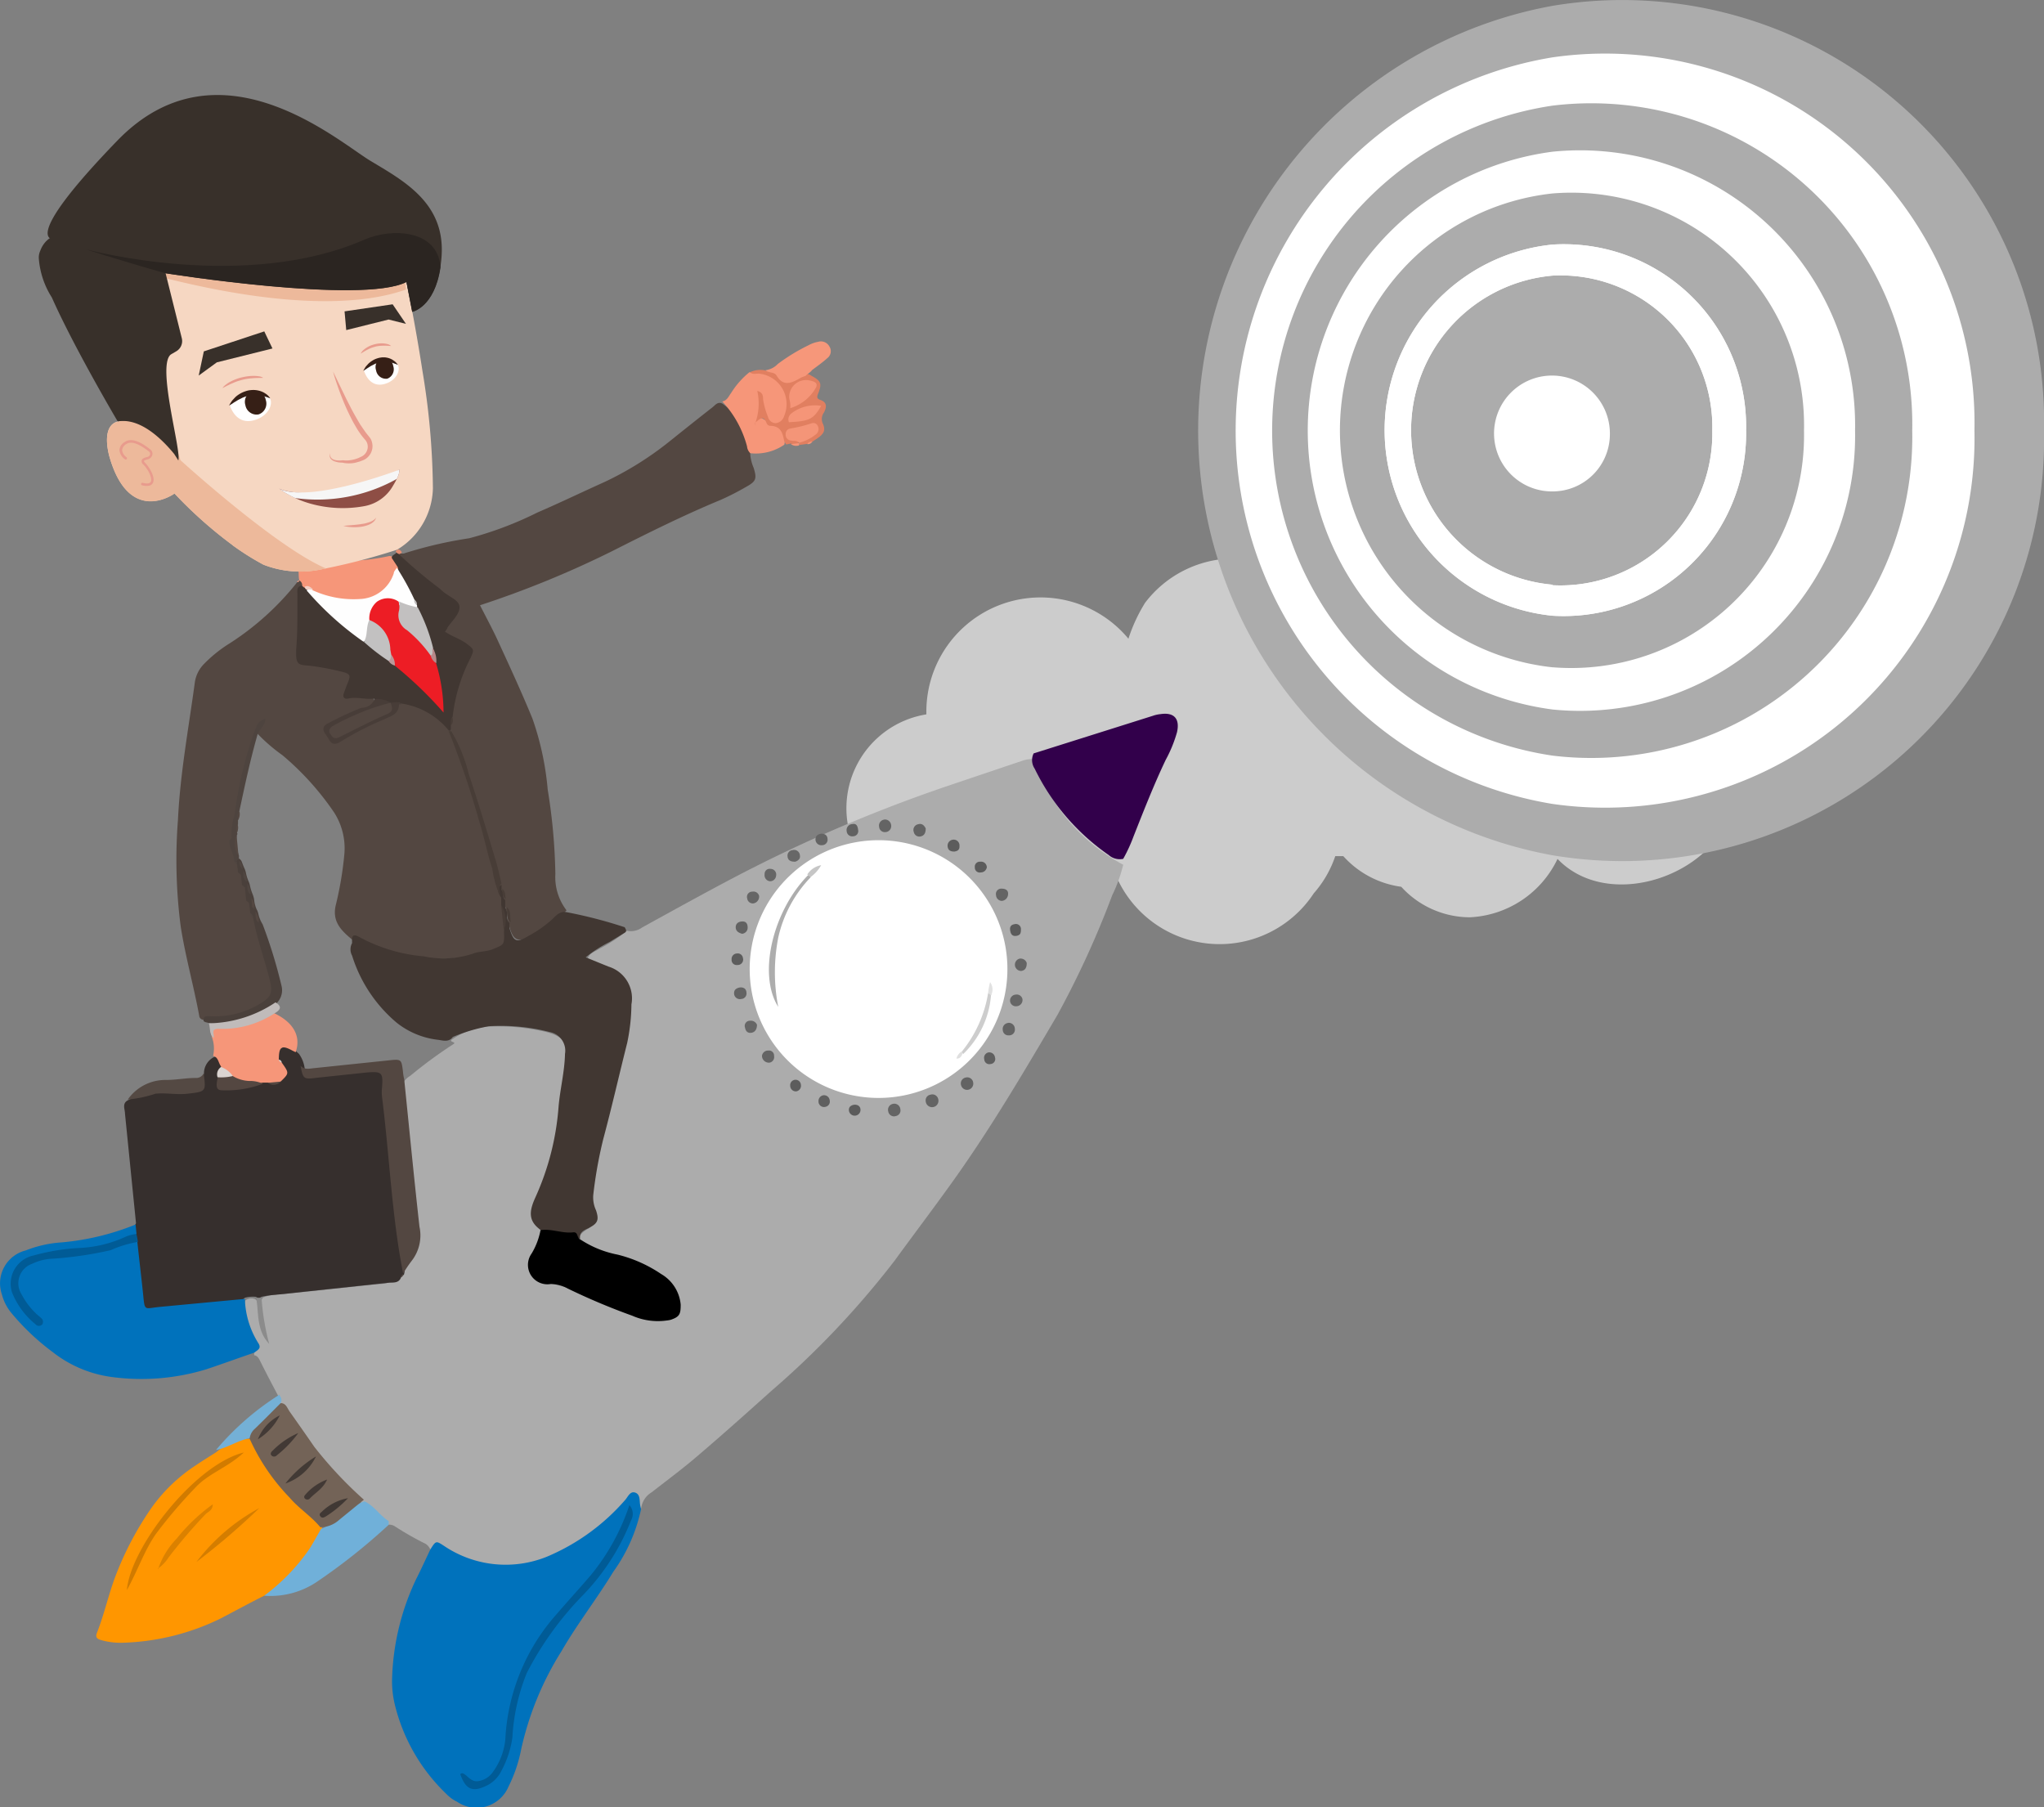 <svg xmlns="http://www.w3.org/2000/svg" width="101.803" height="90" viewBox="0 0 101.803 90">
  <rect x="0" y="0" width="101.803" height="90" fill="#808080" stroke="none"/>
  <g id="Group_1855" data-name="Group 1855" transform="translate(-933 -229)">
    <path id="Path_550" data-name="Path 550" d="M100.877,44.683a9.654,9.654,0,0,0,.289-4.72,5.9,5.9,0,0,0-2.946-3.182c-.472-.266-1.416-.335-1.781-.624-.548-.442-.51-1.523-.845-2.132a4.85,4.85,0,0,0-4.149-2.535,4.91,4.91,0,0,0-4.568,3.4,5.413,5.413,0,0,0-3.852-1.644,5.588,5.588,0,0,0-4.339,2.208,4.134,4.134,0,0,0-.548,1.081,5.375,5.375,0,0,0-3.548-1.386,5.588,5.588,0,0,0-4.362,2.208,8.108,8.108,0,0,0-.83,1.789,5.687,5.687,0,0,0-10.064,3.631v.137A4.735,4.735,0,1,0,63.4,50.972a3.807,3.807,0,0,0,5.329-.145,5.611,5.611,0,0,0,9.9,1A5.428,5.428,0,0,0,79.7,49.974h.4A4.728,4.728,0,0,0,82.986,51.5,4.636,4.636,0,0,0,86.4,53.02a5.1,5.1,0,0,0,4.37-2.908c2.078,2.17,5.991,1.355,7.819-.875A13.186,13.186,0,0,0,100.877,44.683Z" transform="translate(919.804 221.664)" fill="#fff" opacity="0.6"/>
    <path id="Path_551" data-name="Path 551" d="M25.206,88.366a.6.6,0,0,0-.244-.289,14.635,14.635,0,0,1-1.523-.868.541.541,0,0,0-.373-.076c-.472-.312-.822-.761-1.287-1.089a17.868,17.868,0,0,1-3.609-4.18,4.438,4.438,0,0,0-.464-.609.594.594,0,0,1-.053-.495c-.312-.594-.624-1.18-.921-1.781-.069-.137-.137-.266-.3-.289a1.728,1.728,0,0,0-.228-.906,2.17,2.17,0,0,1-.206-1.827.487.487,0,0,1,.487-.061c.274.221.183.548.236.83a2.5,2.5,0,0,0,.152.807c0-.5-.419-1.1,0-1.721a2.847,2.847,0,0,1,1.013-.167c1.576-.167,3.159-.327,4.735-.5a1.713,1.713,0,0,0,.921-.259l.16-.16.076-.084a3.365,3.365,0,0,0,.647-2.8c-.266-1.858-.419-3.746-.609-5.618a3.6,3.6,0,0,1-.038-.906.914.914,0,0,1,.426-.541,22.565,22.565,0,0,1,2.132-1.568c.213-.129-.167-.1-.084-.221a3.609,3.609,0,0,1,1.972-.67,10.407,10.407,0,0,1,2.7.259c.891.213,1.241.609,1.134,1.523-.274,2.467-.457,4.964-1.561,7.248-.251.525,0,.853.266,1.226a1.957,1.957,0,0,1-.327,1.256c-.327.67-.107,1.2.639,1.264a8.481,8.481,0,0,1,2.482.891c.647.266,1.287.51,1.941.761a3.22,3.22,0,0,0,.952.2c.365,0,.815.1,1.013-.266a1.089,1.089,0,0,0-.236-1.15A4.256,4.256,0,0,0,35,74.122c-.579-.183-1.172-.312-1.736-.541-.259-.114-.533-.2-.639-.5s.145-.51.388-.662a.533.533,0,0,0,.3-.647,5.139,5.139,0,0,1,.129-2.566c.4-1.941.944-3.86,1.408-5.794a14.579,14.579,0,0,0,.312-1.987,1.6,1.6,0,0,0-.952-1.682c-.152-.076-.32-.122-.48-.2s-.662-.129-.685-.495.365-.449.609-.617A7.491,7.491,0,0,0,35,57.549a.944.944,0,0,0,.761-.167c1.523-.837,3.045-1.682,4.568-2.482a74.334,74.334,0,0,1,10.658-4.568l3.746-1.264A1.469,1.469,0,0,1,55.255,49a9.364,9.364,0,0,0,4.461,5.261,7.5,7.5,0,0,1-.548,1.523,46.158,46.158,0,0,1-2.725,5.953c-1.644,2.794-3.281,5.58-5.169,8.23-.967,1.355-1.972,2.68-2.954,4.027a43.836,43.836,0,0,1-6.144,6.486C41,81.538,39.823,82.588,38.62,83.616c-.761.662-1.584,1.271-2.39,1.9a1.081,1.081,0,0,0-.525.83.236.236,0,0,1-.145-.122c-.16-.525-.381-.373-.655-.076s-.594.563-.891.845a9.981,9.981,0,0,1-2.162,1.523A5.755,5.755,0,0,1,26,88.45a.891.891,0,0,0-.792-.084Z" transform="translate(929.226 217.805)" fill="#acacac"/>
    <path id="Path_552" data-name="Path 552" d="M12.867,59.575a.213.213,0,0,1-.213-.2c-.282-1.523-.685-2.939-.921-4.438a25.763,25.763,0,0,1-.137-5.329c.107-2.284.533-4.568.837-6.814a1.637,1.637,0,0,1,.442-.921,6.753,6.753,0,0,1,1.294-1.043,13.772,13.772,0,0,0,3.365-3.045.107.107,0,0,0,.091-.076h0c.213,0,.2.122.206.259-.19,1.1-.061,2.231-.152,3.342,0,.32.228.434.51.472a9.379,9.379,0,0,1,1.584.3c.411.129.639.365.442.815s-.053.51.343.487a1.644,1.644,0,0,1,.761.129c.206.434-.175.5-.419.6a14.5,14.5,0,0,0-1.523.708c-.221.122-.426.221-.251.541s.335.282.586.129a13.878,13.878,0,0,1,2.284-1.1c.373-.129.327-.624.716-.678a3.281,3.281,0,0,1,2.528,1.477,31.038,31.038,0,0,1,1.7,4.964c.3,1.058.6,2.116.837,3.2a2.04,2.04,0,0,1,.1.426c.046.4.084.807.129,1.2,0,.83-.107.959-.875,1.2a8.5,8.5,0,0,1-6-.434.906.906,0,0,0-.8-.114c-.548-.449-1.066-.9-.883-1.736a17.266,17.266,0,0,0,.434-2.558,3.3,3.3,0,0,0-.518-2.1A13.962,13.962,0,0,0,16.8,46.4a8.755,8.755,0,0,1-1.271-1.1.251.251,0,0,1,0-.244,32.492,32.492,0,0,0-1.18,5.329c0,.091,0,.175,0,.259a4.408,4.408,0,0,0,.206.83,2.155,2.155,0,0,0,.084.236c.038.107.069.213.1.32l.091.228a4.143,4.143,0,0,1,.114.411l.091.236a4.134,4.134,0,0,1,.122.51l.1.251c.046.145.076.3.114.449a3.045,3.045,0,0,0,.129.373c.289.929.556,1.865.8,2.8a1.142,1.142,0,0,1-.678,1.6,4.682,4.682,0,0,1-2.238.571A1.165,1.165,0,0,0,12.867,59.575Z" transform="translate(930.268 220.212)" fill="#534741"/>
    <path id="Path_553" data-name="Path 553" d="M21.9,79.49c-.114.335-.411.266-.655.289l-5.611.6a4.56,4.56,0,0,0-.7.1.206.206,0,0,1-.266,0,1.522,1.522,0,0,0-.556.046.921.921,0,0,1-.708.274c-1.18.137-2.36.266-3.54.373-.761.069-.929-.069-1.028-.807s-.19-1.675-.259-2.512a2.022,2.022,0,0,1,0-.48.845.845,0,0,1,.114-.556l-.548-5.451c0-.236-.167-.525.16-.685a4.667,4.667,0,0,1,2.6-.495c.853,0,1-.1,1.172-.83a.914.914,0,0,1,.51-.822c.4-.076.381.244.442.48a3.547,3.547,0,0,0-.114.632c0,.327.206.381.464.358a6.852,6.852,0,0,0,1.568-.236.762.762,0,0,1,.266,0,.761.761,0,0,0,.632-.076.464.464,0,0,0,0-.761.716.716,0,0,1-.152-.251.518.518,0,0,1,.3-.624c.358-.16.579.114.815.32a1.576,1.576,0,0,1,.289.761c.145.4.487.3.761.274.8-.046,1.591-.183,2.39-.221.678,0,.883.19.921.86.167,2.863.533,5.71.868,8.565a1.439,1.439,0,0,1,0,.761h0A1.088,1.088,0,0,0,21.9,79.49Z" transform="translate(931.083 213.107)" fill="#362f2d"/>
    <path id="Path_554" data-name="Path 554" d="M26.163,33.648h.129a21.026,21.026,0,0,1,3.266-.761,17.693,17.693,0,0,0,3.388-1.279c1.127-.487,2.231-1.02,3.35-1.523a16.216,16.216,0,0,0,3.182-1.979c.723-.579,1.446-1.157,2.177-1.728.145-.107.266-.312.5-.2a3.266,3.266,0,0,1,1.4,2.581,2.284,2.284,0,0,0,.167.624c.167.541.122.67-.373.944a13.169,13.169,0,0,1-1.264.647c-1.842.761-3.624,1.652-5.4,2.55a49.257,49.257,0,0,1-6.593,2.7c.312.617.639,1.21.921,1.835.579,1.256,1.157,2.512,1.69,3.807a14.464,14.464,0,0,1,.761,3.54,28.739,28.739,0,0,1,.381,4.2,2.725,2.725,0,0,0,.556,1.812,6.585,6.585,0,0,1-1.561,1.2c-.906.464-1.127.358-1.355-.67a2.923,2.923,0,0,0-.167-.8,2.284,2.284,0,0,1-.069-.388,2.17,2.17,0,0,0-.167-.563,2.025,2.025,0,0,1-.053-.3c-.617-2.284-1.264-4.507-2.063-6.707a6.737,6.737,0,0,0-.3-.716.761.761,0,0,1-.107-.274c0-.16,0-.32,0-.472a7.7,7.7,0,0,1,.761-2.725c.236-.5.122-.761-.327-.974l-.228-.122c-.655-.35-.655-.35-.259-1s.4-.662-.2-1.142l-1.858-1.523c-.2-.16-.449-.282-.472-.586A.16.16,0,0,1,26.163,33.648Z" transform="translate(926.815 222.919)" fill="#534741"/>
    <path id="Path_555" data-name="Path 555" d="M27.532,99.815c.282-.449.282-.442.693-.175a5.481,5.481,0,0,0,5.131.525,10.6,10.6,0,0,0,3.852-2.786c.16-.16.259-.487.525-.4s.213.4.251.624a1.391,1.391,0,0,0,.046.19,8.275,8.275,0,0,1-1.378,3.121c-.822,1.348-1.8,2.6-2.588,3.966a15.394,15.394,0,0,0-2.01,4.9,7.156,7.156,0,0,1-.624,1.835,1.726,1.726,0,0,1-2.566.761,1.82,1.82,0,0,1-.525-.381,9.136,9.136,0,0,1-2.581-4.484,4.9,4.9,0,0,1-.129-1.287,12.341,12.341,0,0,1,1.2-4.941C27.076,100.8,27.3,100.3,27.532,99.815Z" transform="translate(926.9 206.356)" fill="#0072bc"/>
    <path id="Path_557" data-name="Path 557" d="M30.428,57.48v.259c.152.137,0,.373.183.5v.388c.183.221,0,.541.213.761a1.523,1.523,0,0,0,0,.259c.2.632.312.761.929.388a5.923,5.923,0,0,0,1.2-.837c.175-.175.358-.388.655-.365a22.954,22.954,0,0,1,2.954.761c.046.091.129.19,0,.274l-.761.464a6.4,6.4,0,0,0-1.18.761c.434.175.761.312,1.142.464a1.652,1.652,0,0,1,1.134,1.88,9.646,9.646,0,0,1-.213,1.926c-.4,1.584-.761,3.182-1.188,4.773a21.7,21.7,0,0,0-.5,2.794,1.523,1.523,0,0,0,.137.761c.16.48.091.655-.365.883-.244.122-.48.206-.426.548-.624-.282-1.355-.114-1.972-.457-.655-.464-.548-.982-.244-1.644a13.277,13.277,0,0,0,1.142-4.492c.076-.875.3-1.736.32-2.626a.944.944,0,0,0-.761-1.089,9.783,9.783,0,0,0-3.045-.289,8.656,8.656,0,0,0-1.781.533c-.19.266-.464.183-.716.145a4.035,4.035,0,0,1-2.078-.853,7.141,7.141,0,0,1-2.223-3.342.655.655,0,0,1,0-.624c0-.213-.061-.541.365-.3a8.161,8.161,0,0,0,3.2.959,4.728,4.728,0,0,0,2.444-.129c.312-.129.67-.091,1-.228.571-.236.579-.206.556-.883a2.474,2.474,0,0,0-.137-1.287v-.388C30.291,57.914,30.109,57.67,30.428,57.48Z" transform="translate(927.552 215.585)" fill="#413732"/>
    <path id="Path_558" data-name="Path 558" d="M14.639,101.276c-.761.381-1.454.761-2.185,1.142a11.823,11.823,0,0,1-4.865,1.2,3.532,3.532,0,0,1-1.089-.137c-.206-.061-.274-.152-.183-.373.358-.914.563-1.865.906-2.779a15.828,15.828,0,0,1,1.85-3.494,8.23,8.23,0,0,1,2.154-2.048c.335-.228.685-.442,1.028-.662a2.9,2.9,0,0,1,1.614-.67c.236.069.32.282.419.472A10.339,10.339,0,0,0,17.1,97.34a.929.929,0,0,1,.434.617,6.144,6.144,0,0,1-2.893,3.319Z" transform="translate(931.518 207.195)" fill="#ff9600"/>
    <path id="Path_560" data-name="Path 560" d="M6.732,79.62l.046.48a4.712,4.712,0,0,1-2.215.807c-.571.091-1.157.129-1.736.19a4.522,4.522,0,0,0-1.013.213,1.317,1.317,0,0,0-.761,2.231,3.175,3.175,0,0,0,.609.67A4.773,4.773,0,0,1,.9,83.175a1.233,1.233,0,0,1,.617-1.743,2.992,2.992,0,0,1,1.058-.282,12.425,12.425,0,0,0,3.685-.693.541.541,0,0,1,.556,0c.091.876.2,1.751.289,2.626s.046.716.822.639l4.248-.4a4.355,4.355,0,0,0,.662,2.193c.19.282-.038.35-.183.48-.8.274-1.591.563-2.39.83a11.047,11.047,0,0,1-4.621.4A6.045,6.045,0,0,1,2.6,85.969a11.755,11.755,0,0,1-2.017-1.9,2.375,2.375,0,0,1-.51-.967,1.69,1.69,0,0,1,1.188-2.193,5.9,5.9,0,0,1,1.781-.4,12.752,12.752,0,0,0,3.692-.891Z" transform="translate(933.022 210.366)" fill="#0072bc"/>
    <path id="Path_561" data-name="Path 561" d="M72.037,53.634a.83.83,0,0,1-.723-.19,11.153,11.153,0,0,1-3.685-4.3.761.761,0,0,1-.053-.761l5.938-1.873a1.622,1.622,0,0,1,.381-.084c.67-.1.974.221.822.9a6.555,6.555,0,0,1-.563,1.378c-.594,1.249-1.1,2.543-1.6,3.807A7.8,7.8,0,0,1,72.037,53.634Z" transform="translate(916.905 218.139)" fill="#32004b"/>
    <path id="Path_562" data-name="Path 562" d="M17.991,67.825l-.167-.084c-.533-.289-.67-.2-.67.449a.35.35,0,0,0,.145.152c.373.525.373.525-.046.936a.99.99,0,0,1-.647.061h-.244a2.284,2.284,0,0,1-1.523-.221c-.206-.19-.48-.32-.579-.609-.122-.167-.122-.442-.381-.5a1.637,1.637,0,0,0-.046-.9c-.061-.244-.221-.6.19-.594a8.321,8.321,0,0,0,2.786-.685C17.862,66.287,18.28,67.01,17.991,67.825Z" transform="translate(929.734 213.579)" fill="#f69679"/>
    <path id="Path_563" data-name="Path 563" d="M17.26,102.257a9.828,9.828,0,0,0,2.284-2.375c.19-.312.365-.632.548-.952.815-.312,1.325-1.112,2.17-1.37.487.228.761.708,1.2.982v.183a30.033,30.033,0,0,1-3.586,2.847A4.134,4.134,0,0,1,17.26,102.257Z" transform="translate(928.897 206.214)" fill="#70b0d9"/>
    <path id="Path_564" data-name="Path 564" d="M48.631,28.245a.525.525,0,0,1-.167-.343,5.268,5.268,0,0,0-1.233-2.238c.244-.046.32-.266.442-.426a4.157,4.157,0,0,1,.906-1.028c1.264,0,1.675.266,1.926,1.241v.061c.129.571-.129,1.264-.533,1.309-.624.076-.647-.487-.83-.875a.181.181,0,0,0-.061-.16.761.761,0,0,1-.167.822c0,.046-.091.107-.084.129s.061.053,0,0a.091.091,0,0,1,0-.1c.069-.091.152-.244.228-.206.373.16.678.426,1.073.563.213.069.259.51.19.822a2.5,2.5,0,0,1-1.69.426Z" transform="translate(921.743 223.33)" fill="#f69679"/>
    <path id="Path_565" data-name="Path 565" d="M19.585,37.622a.274.274,0,0,0-.145-.244c-.084-.35.084-.761-.381-1,.533-.312,1.081,0,1.614,0a11.046,11.046,0,0,0,3.243-.213c.312,0,.426.259.48.533a2.193,2.193,0,0,1-2.741,1.713A3.806,3.806,0,0,1,20.24,38a1.089,1.089,0,0,0-.541-.221C19.623,37.766,19.547,37.728,19.585,37.622Z" transform="translate(928.467 220.528)" fill="#f69679"/>
    <path id="Path_566" data-name="Path 566" d="M49.3,26.732a2.946,2.946,0,0,0,.107-1.629c.289.076.282.266.289.426a3.807,3.807,0,0,0,.244.868.4.4,0,0,0,.373.312.48.48,0,0,0,.426-.343,1.523,1.523,0,0,0-1.271-2.124c-.145,0-.3.053-.426-.069a1.21,1.21,0,0,1,.761-.091c.152.091.381-.061.487.069.48.594.99.259,1.523.1a.411.411,0,0,1,.266.084c.5.274.563.388.358.9-.069.183-.069.251.114.32.358.122.3.388.175.624a.548.548,0,0,0-.046.571c.16.381,0,.556-.518.868-.069.076-.175.069-.251.122l-.4.053a.137.137,0,0,1,0-.16c.152-.282.594-.266.693-.685a2.284,2.284,0,0,0-1.089.236c-.069.327.48.19.327.541a.487.487,0,0,1-.373,0l-.221.046a.761.761,0,0,1-.1-.167c-.084-.4-.16-.761-.716-.761a.236.236,0,0,1-.152-.107c-.175-.495-.388-.19-.594-.038Z" transform="translate(921.311 223.365)" fill="#e17f60"/>
    <path id="Path_567" data-name="Path 567" d="M52.045,23.929a1.089,1.089,0,0,0-.236.091c-.434.244-.853.472-1.2-.114-.122-.2-.4-.114-.556-.266a1.028,1.028,0,0,0,.617-.312,9.349,9.349,0,0,1,1.523-.929,1.629,1.629,0,0,1,.487-.175.48.48,0,0,1,.556.228.434.434,0,0,1-.1.586c-.236.213-.5.4-.761.594C52.3,23.746,52.151,23.815,52.045,23.929Z" transform="translate(921.07 223.798)" fill="#f6977a"/>
    <path id="Path_568" data-name="Path 568" d="M13.29,63.9c0-.251.129-.236.343-.228a4.339,4.339,0,0,0,2.413-.586c.662-.381.708-.6.518-1.325-.259-1-.609-1.964-.8-2.977-.084-.061-.069-.19-.152-.244a3.846,3.846,0,0,0-.061-.518l-.137-.114-.061-.647c-.053-.038-.091-.084-.145-.114l-.053-.518-.145-.122-.046-.388a.2.2,0,0,1-.069-.145.16.16,0,0,1,.175-.152.373.373,0,0,1,.114.129c.053.129.1.266.16.388a1.31,1.31,0,0,1,.053.16,2.109,2.109,0,0,0,.145.472.9.9,0,0,1,.053.152,2.5,2.5,0,0,0,.145.48,1.378,1.378,0,0,1,.069.236,1.554,1.554,0,0,0,.061.327,1.018,1.018,0,0,0,.1.244,1.081,1.081,0,0,1,.053.167,1.621,1.621,0,0,0,.213.518,24.476,24.476,0,0,1,.936,3.045.9.9,0,0,1-.3.936,4.2,4.2,0,0,1-3.35.929C13.473,63.973,13.359,63.989,13.29,63.9Z" transform="translate(929.845 215.939)" fill="#4a403b"/>
    <path id="Path_569" data-name="Path 569" d="M12.116,69.82c.122.914.122.906-.8,1.013-.533.061-1.066-.053-1.6,0a6.09,6.09,0,0,1-1.378.289,2.284,2.284,0,0,1,1.911-.974c.495,0,.982-.1,1.477-.1A.4.4,0,0,0,12.116,69.82Z" transform="translate(931.026 212.637)" fill="#544943"/>
    <path id="Path_570" data-name="Path 570" d="M15.785,92.882c-.586.107-1.089.48-1.675.586a13.6,13.6,0,0,1,3.152-2.748c.076.122.16.244.069.4-.061.48-.495.678-.761.99a6.731,6.731,0,0,1-.784.777Z" transform="translate(929.649 207.744)" fill="#74b0d6"/>
    <path id="Path_572" data-name="Path 572" d="M13.64,66.243A6.09,6.09,0,0,0,16.959,65.2c.381.228.206.4-.061.556a4.758,4.758,0,0,1-2.786.761c-.4,0-.175.289-.236.457C13.648,66.761,13.724,66.479,13.64,66.243Z" transform="translate(929.761 213.721)" fill="#c0bbba"/>
    <path id="Path_574" data-name="Path 574" d="M51.72,28.873l.411-.053h0v.114A.434.434,0,0,1,51.72,28.873Z" transform="translate(920.671 222.245)" fill="#f49578"/>
    <path id="Path_575" data-name="Path 575" d="M25.86,35.849c.091-.137.19-.129.289,0a.069.069,0,0,1,0,.076l-.114.053a.152.152,0,0,1-.122-.076Z" transform="translate(926.844 220.62)" fill="#e68c70"/>
    <path id="Path_577" data-name="Path 577" d="M52.79,28.851a.251.251,0,0,1,.251-.122A.244.244,0,0,1,52.79,28.851Z" transform="translate(920.416 222.266)" fill="#f49578"/>
    <path id="Path_578" data-name="Path 578" d="M19.517,37.76c0,.061-.038.084-.091.076S19.471,37.76,19.517,37.76Z" transform="translate(928.384 220.149)" fill="#f69679"/>
    <path id="Path_579" data-name="Path 579" d="M49.048,61.573a6.418,6.418,0,1,1,2.321,4.374,6.433,6.433,0,0,1-2.321-4.374Z" transform="translate(921.318 216.278)" fill="#fff"/>
    <path id="Path_580" data-name="Path 580" d="M35.143,79.995c.556-.084,1.1.183,1.652.107.236,0,.152.289.32.35a5.139,5.139,0,0,0,1.858.761,6.737,6.737,0,0,1,2.177.967,1.964,1.964,0,0,1,.974,1.523c0,.472-.046.609-.51.761a3.167,3.167,0,0,1-1.9-.206A32.468,32.468,0,0,1,36.491,82.9a1.743,1.743,0,0,0-.845-.221A.967.967,0,0,1,34.7,81.16,3.517,3.517,0,0,0,35.143,79.995Z" transform="translate(924.778 210.269)"/>
    <path id="Path_581" data-name="Path 581" d="M19.64,69.187c.19.213.434.145.662.122l3.723-.388c.639-.069.639-.061.716.556a2.323,2.323,0,0,0,.061.381c.251,2.451.487,4.9.761,7.347a2.056,2.056,0,0,1-.381,1.69,7.254,7.254,0,0,0-.434.639c-.571-2.908-.678-5.87-1.051-8.8a2.215,2.215,0,0,1,0-.449c.061-.761,0-.822-.761-.761l-2.512.266C19.792,69.873,19.762,69.842,19.64,69.187Z" transform="translate(928.329 212.889)" fill="#534741"/>
    <path id="Path_582" data-name="Path 582" d="M16.31,93.006a.761.761,0,0,1,.266-.495c.434-.419.853-.845,1.279-1.271.266,0,.327.251.449.426.411.579.822,1.165,1.226,1.751A20.235,20.235,0,0,0,22,96.051l-1.241,1.013a1.4,1.4,0,0,1-.929.358c-.457-.556-1.073-.936-1.523-1.469a10.255,10.255,0,0,1-2-2.946Z" transform="translate(929.124 207.639)" fill="#736357"/>
    <path id="Path_583" data-name="Path 583" d="M16.74,84.43h.266a11.945,11.945,0,0,0,.381,2.284C16.74,86.029,16.877,85.191,16.74,84.43Z" transform="translate(929.021 209.216)" fill="#8b8b8b"/>
    <path id="Path_584" data-name="Path 584" d="M66.965,62.571c0,.228-.069.365-.266.4a.312.312,0,0,1-.107-.609.32.32,0,0,1,.373.213Z" transform="translate(917.173 214.385)" fill="#646464"/>
    <path id="Path_585" data-name="Path 585" d="M63.091,70.088a.3.3,0,0,1,.365.274.309.309,0,0,1-.609.1.3.3,0,0,1,.244-.373Z" transform="translate(918.017 212.573)" fill="#636363"/>
    <path id="Path_586" data-name="Path 586" d="M61.163,71.426a.318.318,0,1,1-.624.107.282.282,0,0,1,.236-.327.3.3,0,0,1,.388.221Z" transform="translate(918.567 212.313)" fill="#646464"/>
    <path id="Path_587" data-name="Path 587" d="M58.314,71.807a.3.3,0,0,1,.373.259.282.282,0,0,1-.213.343.289.289,0,0,1-.388-.221.3.3,0,0,1,.228-.381Z" transform="translate(919.155 212.17)" fill="#646464"/>
    <path id="Path_588" data-name="Path 588" d="M60.348,53.821c0,.228-.069.358-.259.4A.282.282,0,0,1,59.754,54a.289.289,0,0,1,.221-.388C60.173,53.554,60.279,53.684,60.348,53.821Z" transform="translate(918.758 216.437)" fill="#636363"/>
    <path id="Path_589" data-name="Path 589" d="M65.835,66.54a.3.3,0,0,1,.343.3.282.282,0,0,1-.3.32.274.274,0,0,1-.3-.259.3.3,0,0,1,.266-.358Z" transform="translate(917.367 213.403)" fill="#646464"/>
    <path id="Path_590" data-name="Path 590" d="M57.744,53.31a.312.312,0,0,1,.343.3.3.3,0,0,1-.3.327.282.282,0,0,1-.3-.259.3.3,0,0,1,.266-.365Z" transform="translate(919.299 216.505)" fill="#646464"/>
    <path id="Path_591" data-name="Path 591" d="M50.142,68.339a.251.251,0,0,1,.289.266.282.282,0,0,1-.221.335.343.343,0,0,1-.381-.335.3.3,0,0,1,.312-.266Z" transform="translate(921.122 212.982)" fill="#646464"/>
    <path id="Path_592" data-name="Path 592" d="M49.309,66.6c0,.228-.1.373-.282.4s-.282-.084-.312-.251a.259.259,0,0,1,.259-.35.327.327,0,0,1,.335.2Z" transform="translate(921.393 213.436)" fill="#666"/>
    <path id="Path_593" data-name="Path 593" d="M48.437,60.557c-.175-.046-.327-.129-.327-.327s.152-.289.343-.289.251.137.251.3a.3.3,0,0,1-.266.312Z" transform="translate(921.533 214.95)" fill="#626262"/>
    <path id="Path_594" data-name="Path 594" d="M65.427,58.418a.3.3,0,0,1-.289-.289.266.266,0,0,1,.3-.32c.175,0,.312.084.3.259a.343.343,0,0,1-.312.35Z" transform="translate(917.47 215.45)" fill="#646464"/>
    <path id="Path_595" data-name="Path 595" d="M49.45,58.212a.343.343,0,0,1-.282.373.283.283,0,0,1-.312-.251A.259.259,0,0,1,49.115,58a.289.289,0,0,1,.335.213Z" transform="translate(921.358 215.407)" fill="#666"/>
    <path id="Path_596" data-name="Path 596" d="M62.305,55.214c-.167,0-.3-.053-.327-.228a.3.3,0,0,1,.266-.365.288.288,0,0,1,.32.3C62.579,55.122,62.473,55.191,62.305,55.214Z" transform="translate(918.224 216.197)" fill="#5c5c5c"/>
    <path id="Path_597" data-name="Path 597" d="M55.939,53.9a.259.259,0,0,1-.251.312.274.274,0,0,1-.32-.251.3.3,0,0,1,.289-.358C55.848,53.562,55.916,53.7,55.939,53.9Z" transform="translate(919.802 216.437)" fill="#616161"/>
    <path id="Path_598" data-name="Path 598" d="M53.611,54.23c.213,0,.312.1.32.274a.274.274,0,0,1-.274.3.289.289,0,0,1-.327-.312C53.337,54.314,53.482,54.253,53.611,54.23Z" transform="translate(920.287 216.289)" fill="#646464"/>
    <path id="Path_599" data-name="Path 599" d="M66.677,64.927a.312.312,0,0,1-.289.35.289.289,0,0,1-.327-.236.3.3,0,0,1,.282-.343A.289.289,0,0,1,66.677,64.927Z" transform="translate(917.248 213.836)" fill="#666"/>
    <path id="Path_600" data-name="Path 600" d="M51.88,55.875c-.206,0-.365-.053-.381-.266a.274.274,0,0,1,.251-.312.289.289,0,0,1,.365.259C52.154,55.738,52.009,55.83,51.88,55.875Z" transform="translate(920.725 216.041)" fill="#676767"/>
    <path id="Path_601" data-name="Path 601" d="M53.758,71.249a.282.282,0,0,1,.327.251.266.266,0,0,1-.2.32.274.274,0,0,1-.358-.274A.289.289,0,0,1,53.758,71.249Z" transform="translate(920.239 212.3)" fill="#5f5f5f"/>
    <path id="Path_602" data-name="Path 602" d="M48.32,64.23c.183,0,.289.084.3.266a.274.274,0,0,1-.259.312.289.289,0,0,1-.358-.3C48,64.329,48.152,64.253,48.32,64.23Z" transform="translate(921.559 213.944)" fill="#636363"/>
    <path id="Path_603" data-name="Path 603" d="M50.265,57.136a.3.3,0,0,1-.266-.35.248.248,0,0,1,.289-.266.282.282,0,0,1,.282.343A.3.3,0,0,1,50.265,57.136Z" transform="translate(921.084 215.753)" fill="#666"/>
    <path id="Path_604" data-name="Path 604" d="M64.354,56.3a.3.3,0,0,1-.3.289.244.244,0,0,1-.3-.251.248.248,0,0,1,.274-.282.282.282,0,0,1,.32.244Z" transform="translate(917.798 215.86)" fill="#5b5b5b"/>
    <path id="Path_605" data-name="Path 605" d="M48.411,62.272a.274.274,0,0,1-.289.327.251.251,0,0,1-.282-.274.274.274,0,0,1,.266-.3.259.259,0,0,1,.3.244Z" transform="translate(921.598 214.461)" fill="#5c5c5c"/>
    <path id="Path_606" data-name="Path 606" d="M66.6,60.345c0,.175,0,.312-.213.35s-.289-.076-.32-.244,0-.3.213-.335a.251.251,0,0,1,.32.228Z" transform="translate(917.249 214.911)" fill="#5b5b5b"/>
    <path id="Path_607" data-name="Path 607" d="M51.976,70.822a.282.282,0,0,1-.3-.274.268.268,0,1,1,.533-.053.282.282,0,0,1-.236.327Z" transform="translate(920.681 212.532)" fill="#5c5c5c"/>
    <path id="Path_608" data-name="Path 608" d="M64.679,69.039a.251.251,0,0,1-.312-.236.274.274,0,0,1,.213-.343.285.285,0,0,1,.32.244.251.251,0,0,1-.221.335Z" transform="translate(917.655 212.953)" fill="#5f5f5f"/>
    <path id="Path_609" data-name="Path 609" d="M55.792,71.86c.16,0,.289.069.3.251a.29.29,0,0,1-.579.03C55.5,71.967,55.624,71.883,55.792,71.86Z" transform="translate(919.767 212.156)" fill="#5b5b5b"/>
    <path id="Path_610" data-name="Path 610" d="M26.23,83.04a.183.183,0,0,1,.091-.16.152.152,0,0,1-.091.16Z" transform="translate(926.756 209.571)" fill="#534741"/>
    <path id="Path_611" data-name="Path 611" d="M24.343,35.93l.122.076a24.217,24.217,0,0,0,2.025,1.705l.145.129c.3.282.853.442.853.807s-.388.685-.609,1.028c0,.053-.069.114-.114.19.358.251.761.35,1.112.624s.343.282.145.716a8.374,8.374,0,0,0-.875,2.893c-.114.114,0,.282-.091.4v.259a.076.076,0,0,1-.129,0,3.753,3.753,0,0,0-2.36-1.317c-.16-.129-.312.046-.472,0h-.16c-.236-.076-.5-.061-.708-.244-.426.061-.853-.1-1.287,0-.183.038-.289-.061-.213-.266s.114-.327.183-.487c.167-.4.145-.472-.266-.579a13.614,13.614,0,0,0-1.454-.282c-.723-.1-.906.084-.822-1.051.061-.83.038-1.675.046-2.5,0-.2-.061-.4.213-.464l.122.1a.761.761,0,0,1,.244.129,33.909,33.909,0,0,0,2.771,2.451c.419.32.845.632,1.249.967l.358.282a8.618,8.618,0,0,1,2.177,2.154,15.759,15.759,0,0,0-.4-2.208,2.512,2.512,0,0,0-.16-.761c-.221-.647-.457-1.279-.716-1.9a1.782,1.782,0,0,1-.069-.183,1.172,1.172,0,0,0-.145-.335,4.446,4.446,0,0,1-.647-1.614l-.3-.457C24.115,36.044,24.275,36.029,24.343,35.93Z" transform="translate(928.399 220.594)" fill="#413732"/>
    <path id="Path_612" data-name="Path 612" d="M23.682,45.477a1.241,1.241,0,0,1,.807.175,15.416,15.416,0,0,1-2.116.936c-.236.129-.525.19-.67.419,0,.122.084.167.145.145.822-.274,1.523-.761,2.337-1.089.167-.076.2-.274.3-.411.183,0,.373-.1.533.076H24.9c0,.518-.426.586-.761.761a14.7,14.7,0,0,0-2.124,1.089c-.282.183-.472.167-.624-.129a2.208,2.208,0,0,0-.145-.221c-.19-.251-.129-.442.145-.563a16.026,16.026,0,0,1,1.637-.761A.688.688,0,0,0,23.682,45.477Z" transform="translate(927.972 218.346)" fill="#483d38"/>
    <path id="Path_613" data-name="Path 613" d="M29.34,47.54h.129a7.978,7.978,0,0,1,.86,2.116c.472,1.4.891,2.809,1.317,4.218.129.411.213.83.32,1.241-.2.206-.053.442-.061.662a4.941,4.941,0,0,1-.4-1.393c-.251-.761-.4-1.568-.647-2.345a45.176,45.176,0,0,0-1.523-4.5Z" transform="translate(926.013 217.876)" fill="#483d37"/>
    <path id="Path_614" data-name="Path 614" d="M15.414,51.775v.213c-.069.137,0,.289-.053.426a.069.069,0,0,1,0,.1,2.078,2.078,0,0,0,.1,1.035v.129l-.114.145a.091.091,0,0,1-.129,0c0-.358-.251-.655-.236-1.02a1.2,1.2,0,0,0,.114-.145,2.923,2.923,0,0,1,.152-1.157,18.972,18.972,0,0,1,1.028-4.256c.145-.343.145-.343.5-.525,0,.343-.282.525-.381.761-.365,1.271-.639,2.558-.914,3.852C15.376,51.5,15.475,51.63,15.414,51.775Z" transform="translate(929.441 218.065)" fill="#4e443f"/>
    <path id="Path_615" data-name="Path 615" d="M32.76,58.86a1.424,1.424,0,0,1,.137,1.287Z" transform="translate(925.197 215.205)" fill="#483d37"/>
    <path id="Path_616" data-name="Path 616" d="M16.34,59.39a.274.274,0,0,1,.152.244A.259.259,0,0,1,16.34,59.39Z" transform="translate(929.117 215.078)" fill="#504641"/>
    <path id="Path_617" data-name="Path 617" d="M15.1,54.53l-.114.145Z" transform="translate(929.439 216.217)" fill="#504641"/>
    <path id="Path_618" data-name="Path 618" d="M15.3,56.06h.129v.122Z" transform="translate(929.365 215.858)" fill="#504641"/>
    <path id="Path_619" data-name="Path 619" d="M15.54,56.72l.145.122Z" transform="translate(929.307 215.704)" fill="#504641"/>
    <path id="Path_620" data-name="Path 620" d="M15.8,57.56l.145.114Z" transform="translate(929.245 215.507)" fill="#504641"/>
    <path id="Path_621" data-name="Path 621" d="M16.08,58.56l.137.114Z" transform="translate(929.179 215.272)" fill="#504641"/>
    <path id="Path_622" data-name="Path 622" d="M7.013,80.646a5.58,5.58,0,0,0-1.355.411,18.324,18.324,0,0,1-3.045.434,2.634,2.634,0,0,0-.868.244,1.028,1.028,0,0,0-.525,1.523,3.608,3.608,0,0,0,.693.929c.084.091.2.167.289.259a.236.236,0,0,1,.053.3.221.221,0,0,1-.343,0A3.913,3.913,0,0,1,.74,83.151a1.439,1.439,0,0,1,1.1-1.835A10.438,10.438,0,0,1,4.2,80.943a6.189,6.189,0,0,0,2.238-.571,1.942,1.942,0,0,1,.5-.122A3.3,3.3,0,0,1,7.013,80.646Z" transform="translate(932.855 210.205)" fill="#005b96"/>
    <path id="Path_623" data-name="Path 623" d="M14.958,69.974a1.728,1.728,0,0,0,.822.244,1.523,1.523,0,0,1,.678.137,5.139,5.139,0,0,1-2.033.327c-.282,0-.327-.175-.213-.647a.685.685,0,0,1,.746-.061Z" transform="translate(929.638 212.618)" fill="#544741"/>
    <path id="Path_624" data-name="Path 624" d="M14.964,69.859a2.474,2.474,0,0,1-.761.061.442.442,0,0,1,.175-.51A1.218,1.218,0,0,1,14.964,69.859Z" transform="translate(929.632 212.73)" fill="#dbd4d1"/>
    <path id="Path_625" data-name="Path 625" d="M17.5,70.421l.647-.061a.48.48,0,0,1-.647.061Z" transform="translate(928.84 212.506)" fill="#544741"/>
    <path id="Path_626" data-name="Path 626" d="M18.365,69.082a.167.167,0,0,1-.145-.152A.167.167,0,0,1,18.365,69.082Z" transform="translate(928.668 212.841)" fill="#dbc9c3"/>
    <path id="Path_627" data-name="Path 627" d="M33.333,59.761c-.259-.2-.145-.5-.213-.761C33.379,59.2,33.265,59.5,33.333,59.761Z" transform="translate(925.111 215.171)" fill="#483d37"/>
    <path id="Path_628" data-name="Path 628" d="M33.013,58.322c-.206-.114-.152-.327-.183-.5C33.028,57.957,32.959,58.147,33.013,58.322Z" transform="translate(925.18 215.447)" fill="#483d37"/>
    <path id="Path_629" data-name="Path 629" d="M29.467,47.063c0-.145-.053-.3.091-.4C29.566,46.8,29.612,46.919,29.467,47.063Z" transform="translate(925.985 218.063)" fill="#483d37"/>
    <path id="Path_630" data-name="Path 630" d="M38.518,97.81a.655.655,0,0,1,.076.761,11.26,11.26,0,0,1-2.406,3.73,15.987,15.987,0,0,0-2.786,3.867,10.049,10.049,0,0,0-.716,3.205,4.9,4.9,0,0,1-.541,1.652,1.591,1.591,0,0,1-.761.761c-.693.327-1.02.183-1.294-.579.107-.107.2,0,.274.046s.3.343.6.3a1.066,1.066,0,0,0,.761-.472,3.266,3.266,0,0,0,.609-1.614,10.141,10.141,0,0,1,2.284-5.915c.639-.761,1.348-1.523,1.995-2.284a10.864,10.864,0,0,0,1.9-3.464Z" transform="translate(925.834 206.154)" fill="#005b96"/>
    <path id="Path_632" data-name="Path 632" d="M8.28,101.212c.167-2.1,3.365-6.243,5.824-6.852-.815.761-1.789,1.051-2.444,1.781a24.5,24.5,0,0,0-1.941,2.284C9.14,99.263,8.828,100.222,8.28,101.212Z" transform="translate(931.04 206.978)" fill="#d17b00"/>
    <path id="Path_633" data-name="Path 633" d="M15.959,98a35.023,35.023,0,0,1-3.129,2.68A9.7,9.7,0,0,1,15.959,98Z" transform="translate(929.954 206.109)" fill="#d47d00"/>
    <path id="Path_634" data-name="Path 634" d="M10.35,100.917a3.982,3.982,0,0,1,.9-1.454,9.181,9.181,0,0,1,1.8-1.713c0,.312-.244.373-.365.5a26.272,26.272,0,0,0-1.835,2.147,1.941,1.941,0,0,1-.48.518Z" transform="translate(930.546 206.168)" fill="#db8100"/>
    <path id="Path_635" data-name="Path 635" d="M10.34,101.91v.053C10.294,101.963,10.3,101.963,10.34,101.91Z" transform="translate(930.556 205.175)" fill="#db8100"/>
    <path id="Path_636" data-name="Path 636" d="M49.375,27.57v.061S49.337,27.631,49.375,27.57Z" transform="translate(921.235 222.538)" fill="#e17f60"/>
    <path id="Path_637" data-name="Path 637" d="M25.527,38.778a.167.167,0,0,1,0,.122c-.365.244-.647-.084-.974-.137-.868-.3-1.089-.152-1.3.853-.145.32.076.761-.388.99a15.081,15.081,0,0,1-2.832-2.558.228.228,0,0,1,.312,0,4.88,4.88,0,0,0,2.33.434,1.85,1.85,0,0,0,1.7-1.279c0-.1.107-.19.152-.282A12.736,12.736,0,0,1,25.4,38.5C25.466,38.587,25.458,38.7,25.527,38.778Z" transform="translate(928.236 220.352)" fill="#fefefe"/>
    <path id="Path_638" data-name="Path 638" d="M20.336,38.3h-.312c-.076,0-.1-.076-.114-.145C20.093,38.067,20.215,38.181,20.336,38.3Z" transform="translate(928.264 220.064)" fill="#f2cfc4"/>
    <path id="Path_639" data-name="Path 639" d="M51.663,26.121a1.271,1.271,0,0,0-.046-.449.837.837,0,0,1,1.051-.921c.312.069.388.19.221.434a2.208,2.208,0,0,1-1.226.936Z" transform="translate(920.698 223.207)" fill="#f59578"/>
    <path id="Path_640" data-name="Path 640" d="M52.049,28.508c-.114-.145-.274-.084-.419-.122a.282.282,0,0,1-.251-.312.266.266,0,0,1,.221-.282,7.156,7.156,0,0,0,1.058-.259.244.244,0,0,1,.32.129.335.335,0,0,1-.084.411,2.215,2.215,0,0,1-.845.426Z" transform="translate(920.753 222.552)" fill="#f49578"/>
    <path id="Path_641" data-name="Path 641" d="M53.188,26.392c-.388.678-.586.761-1.606.815a.373.373,0,0,1,.129-.442A1.918,1.918,0,0,1,53.188,26.392Z" transform="translate(920.711 222.82)" fill="#f59578"/>
    <path id="Path_642" data-name="Path 642" d="M16.69,59.3a.761.761,0,0,1,.16.541C16.66,59.7,16.705,59.49,16.69,59.3Z" transform="translate(929.033 215.1)" fill="#534741"/>
    <path id="Path_643" data-name="Path 643" d="M16.15,57.48a.761.761,0,0,1,.167.533C16.12,57.876,16.173,57.67,16.15,57.48Z" transform="translate(929.162 215.527)" fill="#504641"/>
    <path id="Path_644" data-name="Path 644" d="M15.89,56.66a.761.761,0,0,1,.175.525C15.86,57.056,15.913,56.85,15.89,56.66Z" transform="translate(929.224 215.719)" fill="#504641"/>
    <path id="Path_645" data-name="Path 645" d="M16.43,58.44a.571.571,0,0,1,.145.434.069.069,0,0,1-.114,0Z" transform="translate(929.095 215.301)" fill="#534741"/>
    <path id="Path_646" data-name="Path 646" d="M15.65,56a.563.563,0,0,1,.152.419A.459.459,0,0,1,15.65,56Z" transform="translate(929.281 215.873)" fill="#504641"/>
    <path id="Path_647" data-name="Path 647" d="M16.47,59h.114v.129Z" transform="translate(929.086 215.169)" fill="#504641"/>
    <path id="Path_648" data-name="Path 648" d="M52.351,57.017a6.273,6.273,0,0,0-1.606,3,9,9,0,0,0,0,3.441c-1.028-1.622-.266-4.766,1.477-6.547C52.351,56.842,52.351,56.9,52.351,57.017Z" transform="translate(921.015 215.685)" fill="#adadad"/>
    <path id="Path_649" data-name="Path 649" d="M62.935,67.465a6.174,6.174,0,0,0,1.279-2.87c.114-.046.183,0,.145.114a4.568,4.568,0,0,1-1.378,2.908.114.114,0,0,1-.061-.1S62.928,67.465,62.935,67.465Z" transform="translate(917.998 213.871)" fill="#cdcdcd"/>
    <path id="Path_650" data-name="Path 650" d="M52.95,56.874l-.16-.129a1.035,1.035,0,0,1,.693-.464,1.819,1.819,0,0,1-.533.594Z" transform="translate(920.416 215.808)" fill="#c6c6c6"/>
    <path id="Path_651" data-name="Path 651" d="M64.765,64.545l-.145-.114a3.526,3.526,0,0,1,.1-.541A.6.6,0,0,1,64.765,64.545Z" transform="translate(917.592 214.024)" fill="#e1e1e1"/>
    <path id="Path_652" data-name="Path 652" d="M62.845,68.37v.152c-.053.114-.107.228-.3.228A.6.6,0,0,1,62.845,68.37Z" transform="translate(918.089 212.973)" fill="#dfdfdf"/>
    <path id="Path_653" data-name="Path 653" d="M15.521,55.365a1.073,1.073,0,0,1-.1-1.035C15.46,54.673,15.491,55.015,15.521,55.365Z" transform="translate(929.357 216.266)" fill="#534741"/>
    <path id="Path_654" data-name="Path 654" d="M15.543,53.219c0-.16-.084-.32.069-.449A.586.586,0,0,1,15.543,53.219Z" transform="translate(929.312 216.631)" fill="#534741"/>
    <path id="Path_655" data-name="Path 655" d="M15.453,54.066c0-.152-.076-.3.053-.426a.563.563,0,0,1-.053.426Z" transform="translate(929.334 216.427)" fill="#534741"/>
    <path id="Path_656" data-name="Path 656" d="M19.062,93.22A5.6,5.6,0,0,1,18,94.324a.183.183,0,0,1-.282,0c-.061-.076,0-.175.069-.228a3.989,3.989,0,0,1,1.271-.875Z" transform="translate(928.793 207.151)" fill="#423935"/>
    <path id="Path_657" data-name="Path 657" d="M18.65,95.967a5.725,5.725,0,0,1,1.523-1.347,2.649,2.649,0,0,1-1.523,1.347Z" transform="translate(928.565 206.915)" fill="#423a35"/>
    <path id="Path_658" data-name="Path 658" d="M22.3,97.35a5.725,5.725,0,0,1-1.1.906c-.091.053-.19.107-.274,0s0-.175.061-.221A2.482,2.482,0,0,1,22.3,97.35Z" transform="translate(928.032 206.264)" fill="#403834"/>
    <path id="Path_659" data-name="Path 659" d="M21.022,96.13c-.206.464-.594.655-.868.952a.175.175,0,0,1-.236,0,.122.122,0,0,1,0-.175A2.611,2.611,0,0,1,21.022,96.13Z" transform="translate(928.271 206.555)" fill="#423935"/>
    <path id="Path_660" data-name="Path 660" d="M17.939,92.07a2.923,2.923,0,0,1-1.089,1.188,2.215,2.215,0,0,1,1.089-1.188Z" transform="translate(928.995 207.421)" fill="#433a36"/>
    <path id="Path_661" data-name="Path 661" d="M24.139,39.99a1.089,1.089,0,0,1,.381-.914.936.936,0,0,1,1.081,0,3.334,3.334,0,0,0,1.363,2.185,1.69,1.69,0,0,1,.3.419,2.071,2.071,0,0,0,.206.48,8.557,8.557,0,0,1,.365,2.436,19.558,19.558,0,0,0-2.429-2.337,4.75,4.75,0,0,1-.289-.5A3.251,3.251,0,0,0,24.139,39.99Z" transform="translate(927.256 219.891)" fill="#ed1d25"/>
    <path id="Path_662" data-name="Path 662" d="M27.655,41.823a6.364,6.364,0,0,0-1.18-1.271.86.86,0,0,1-.4-.982,1.294,1.294,0,0,0,0-.449,3.982,3.982,0,0,0,.929.289,8.976,8.976,0,0,1,.761,2C27.777,41.571,27.952,41.754,27.655,41.823Z" transform="translate(926.8 219.835)" fill="#c2c0c0"/>
    <path id="Path_663" data-name="Path 663" d="M24.054,40.33A1.6,1.6,0,0,1,25.1,41.807l.046.251c.084.16.107.289-.129.312a10.026,10.026,0,0,1-1.233-.952C23.986,41.084,23.879,40.673,24.054,40.33Z" transform="translate(927.341 219.55)" fill="#c2c1c1"/>
    <path id="Path_664" data-name="Path 664" d="M28.16,42.546c.137-.107.061-.259.091-.4a1.2,1.2,0,0,1,.183.761A.594.594,0,0,1,28.16,42.546Z" transform="translate(926.295 219.121)" fill="#b7898a"/>
    <path id="Path_665" data-name="Path 665" d="M25.4,42.9c.114-.076.114-.2.129-.312a.761.761,0,0,1,.183.541A.5.5,0,0,1,25.4,42.9Z" transform="translate(926.954 219.017)" fill="#bb9a9b"/>
    <path id="Path_666" data-name="Path 666" d="M27.208,39.276a.244.244,0,0,1-.129-.266.259.259,0,0,1,.129.266Z" transform="translate(926.554 219.856)" fill="#c2c0c0"/>
    <path id="Path_667" data-name="Path 667" d="M24.58,45.71c.061.221.167.419-.175.563-.807.35-1.6.761-2.383,1.15-.251.129-.343,0-.457-.167s0-.32.152-.4a10.56,10.56,0,0,1,1.1-.541A10.194,10.194,0,0,1,24.58,45.71Z" transform="translate(927.88 218.289)" fill="#534741"/>
    <path id="Path_668" data-name="Path 668" d="M120.49,21.446A21.008,21.008,0,0,1,96.015,42.595a21.5,21.5,0,0,1,0-42.306A21.013,21.013,0,0,1,120.49,21.446Z" transform="translate(914.313 229.001)" fill="#acacac" fill-rule="evenodd"/>
    <path id="Path_669" data-name="Path 669" d="M96.6,3.689a18.841,18.841,0,0,0,0,37.182A18.4,18.4,0,0,0,117.614,22.28,18.4,18.4,0,0,0,96.6,3.689Zm0,34.776a16.362,16.362,0,0,1,0-32.371A15.987,15.987,0,0,1,114.515,22.28,15.987,15.987,0,0,1,96.6,38.465Z" transform="translate(913.725 228.167)" fill="#fff" fill-rule="evenodd"/>
    <path id="Path_670" data-name="Path 670" d="M97.727,9.9a14.008,14.008,0,0,0,0,27.78,13.7,13.7,0,0,0,15.066-13.886A13.7,13.7,0,0,0,97.727,9.9Zm0,25.679a11.869,11.869,0,0,1,0-23.6A11.587,11.587,0,0,1,110.25,23.792,11.595,11.595,0,0,1,97.727,35.577Z" transform="translate(912.6 226.655)" fill="#fff" fill-rule="evenodd"/>
    <path id="Path_671" data-name="Path 671" d="M98.926,15.994a9.288,9.288,0,0,0,0,18.484,9.09,9.09,0,0,0,9.638-9.242,9.075,9.075,0,0,0-9.638-9.242Zm0,16.939a7.727,7.727,0,0,1,0-15.394,7.56,7.56,0,0,1,7.956,7.72,7.567,7.567,0,0,1-7.956,7.7Z" transform="translate(911.401 225.187)" fill="#fff" fill-rule="evenodd"/>
    <path id="Path_672" data-name="Path 672" d="M98.926,15.994a9.288,9.288,0,0,0,0,18.484,9.09,9.09,0,0,0,9.638-9.242,9.075,9.075,0,0,0-9.638-9.242Zm0,16.939a7.727,7.727,0,0,1,0-15.394,7.56,7.56,0,0,1,7.956,7.72,7.567,7.567,0,0,1-7.956,7.7Z" transform="translate(911.401 225.187)" fill="#fff" fill-rule="evenodd"/>
    <path id="Path_673" data-name="Path 673" d="M100.636,30.191a2.885,2.885,0,1,1,2.855-2.885,2.855,2.855,0,0,1-2.855,2.885Z" transform="translate(909.691 223.283)" fill="#fff" fill-rule="evenodd"/>
    <g id="Group_37" data-name="Group 37" transform="translate(933.428 236.125) rotate(-14)">
      <path id="Path_1369" data-name="Path 1369" d="M16.593,0s-.018,4.734-.44,9.28a37.11,37.11,0,0,1-.908,5.78,3.658,3.658,0,0,1-2.469,2.532,31.358,31.358,0,0,1-3.657.046l-.277-.012a5.056,5.056,0,0,1-2.7-.92h0a13.221,13.221,0,0,1-1.272-1.327v-.007a21.493,21.493,0,0,1-2.158-3.154L2.705,12.2A.037.037,0,0,0,2.7,12.19S.167,13.222,0,9.721c0,0-.146-2.072,1.177-1.629H2.946V0Z" transform="translate(1.1 6.739)" fill="#f6d7c2"/>
      <path id="Path_1370" data-name="Path 1370" d="M9.118,12.2l-.277-.012a5.056,5.056,0,0,1-2.7-.92h0A13.221,13.221,0,0,1,4.871,9.945V9.938A21.494,21.494,0,0,1,2.713,6.784L2.705,6.77A.038.038,0,0,0,2.7,6.756S.167,7.788,0,4.287c0,0-.146-2.072,1.177-1.629H2.949V0l.44,5.218S6.957,10.576,9.118,12.2Z" transform="translate(1.098 12.181)" fill="#edb99b"/>
      <path id="Path_1371" data-name="Path 1371" d="M.554.876C.68.862,7.379,4.822,12.147,4.363a5.413,5.413,0,0,0,0-1.5L0,0Z" transform="translate(5.293 7.503)" fill="#edb99b"/>
      <path id="Path_1372" data-name="Path 1372" d="M1.03,2.441a.8.8,0,0,1-.353-.11.063.063,0,0,1,.061-.11c.138.073.319.142.405.053.137-.142.03-.639-.15-.929a.211.211,0,0,1-.03-.22c.041-.069.137-.1.3-.095a.2.2,0,0,0,.174-.08.137.137,0,0,0-.01-.159C1.2.5.782.02.424.152A.4.4,0,0,0,.141.4.521.521,0,0,0,.269.793.063.063,0,0,1,.261.881.065.065,0,0,1,.166.868.634.634,0,0,1,.013.361.507.507,0,0,1,.374.031c.414-.153.851.286,1.145.68a.259.259,0,0,1,.014.3.321.321,0,0,1-.285.139c-.154,0-.179.03-.182.034a.173.173,0,0,0,.029.094c.16.259.347.858.133,1.08A.271.271,0,0,1,1.03,2.441Z" transform="translate(1.644 15.811)" fill="#e89b8d"/>
      <path id="Path_1373" data-name="Path 1373" d="M2.1.283S1.962.248,1.767.206c-.1-.021-.212-.041-.33-.057C1.375.142,1.312.134,1.248.13A1.866,1.866,0,0,0,1.056.125C.991.125.927.13.862.131A1.684,1.684,0,0,0,.675.15C.614.158.556.17.5.178S.388.2.341.21C.237.228.163.251.1.264L0,.283S.017.27.051.247A.749.749,0,0,1,.217.155C.258.138.3.118.357.1S.479.067.548.051.7.024.784.014A1.94,1.94,0,0,1,1.054,0a2.677,2.677,0,0,1,.269.013A2.273,2.273,0,0,1,1.56.049a1.735,1.735,0,0,1,.337.1A.518.518,0,0,1,2.1.283Z" transform="translate(7.379 14.133)" fill="#e89b8d"/>
      <path id="Path_1374" data-name="Path 1374" d="M0,.31S.015,1.331.954,1.331,2.334.485,1.808.212A1.7,1.7,0,0,0,0,.31Z" transform="translate(7.535 15.021)" fill="#fff"/>
      <path id="Path_1375" data-name="Path 1375" d="M2.074.646S2.044.624,1.992.589a2.483,2.483,0,0,0-.22-.132C1.727.432,1.677.408,1.625.384A1.733,1.733,0,0,0,1.459.32L1.37.3C1.339.287,1.307.285,1.276.277A1.347,1.347,0,0,0,1.087.257,1.648,1.648,0,0,0,.892.264,1.218,1.218,0,0,0,.7.292C.639.309.576.319.517.334S.407.37.353.385A1.111,1.111,0,0,0,.212.432C.172.447.133.459.1.469.04.49,0,.5,0,.5S.023.473.066.428C.088.406.114.379.148.35A.625.625,0,0,1,.265.258c.046-.031.1-.064.155-.1a1.343,1.343,0,0,1,.2-.084A1.526,1.526,0,0,1,.847.018,1.723,1.723,0,0,1,1.1,0a1.363,1.363,0,0,1,.253.036,1.1,1.1,0,0,1,.226.081,1,1,0,0,1,.182.11.86.86,0,0,1,.134.121.77.77,0,0,1,.09.11.759.759,0,0,1,.054.095A.4.4,0,0,1,2.074.646Z" transform="translate(7.492 14.843)" fill="#361f16"/>
      <path id="Path_1376" data-name="Path 1376" d="M1.049.6a.565.565,0,0,1-.524.6A.566.566,0,0,1,0,.6.566.566,0,0,1,.525,0,.565.565,0,0,1,1.049.6Z" transform="translate(8.285 14.924)" fill="#361f16"/>
      <path id="Path_1377" data-name="Path 1377" d="M0,.272s.013.9.806.9S1.97.425,1.525.186A1.392,1.392,0,0,0,0,.272Z" transform="translate(14.432 15)" fill="#fff"/>
      <path id="Path_1378" data-name="Path 1378" d="M1.746.568S1.721.548,1.677.517,1.567.445,1.5.4C1.458.379,1.415.359,1.372.337A1.339,1.339,0,0,0,1.231.282L1.156.259C1.13.252,1.1.25,1.077.243A1.267,1.267,0,0,0,.917.226,1.621,1.621,0,0,0,.753.231.885.885,0,0,0,.591.257C.539.272.487.281.437.293S.342.325.3.338A1.068,1.068,0,0,0,.179.379C.145.393.112.4.086.412L0,.439S.019.415.055.377C.074.357.1.332.124.307a.506.506,0,0,1,.1-.08C.263.2.306.17.354.141A1.409,1.409,0,0,1,.52.068,1.243,1.243,0,0,1,.713.015,1.512,1.512,0,0,1,.927,0a1.041,1.041,0,0,1,.212.032A.909.909,0,0,1,1.33.1a.827.827,0,0,1,.153.1.762.762,0,0,1,.11.11.7.7,0,0,1,.077.1.731.731,0,0,1,.045.084A.359.359,0,0,1,1.746.568Z" transform="translate(14.397 14.843)" fill="#361f16"/>
      <path id="Path_1379" data-name="Path 1379" d="M.881.539a.5.5,0,0,1-.44.538A.5.5,0,0,1,0,.539.5.5,0,0,1,.44,0,.5.5,0,0,1,.881.539Z" transform="translate(15.021 14.872)" fill="#361f16"/>
      <path id="Path_1380" data-name="Path 1380" d="M1.564.283s-.1-.035-.247-.077A2.553,2.553,0,0,0,1.069.149C1.024.142.977.133.929.13A1.048,1.048,0,0,0,.785.124C.738.124.689.13.642.131A.972.972,0,0,0,.5.15C.457.157.414.17.37.177S.292.2.253.209C.176.228.121.251.074.263L0,.283S.012.27.037.247A.593.593,0,0,1,.161.154.942.942,0,0,1,.271.1C.316.083.362.066.413.051A1.254,1.254,0,0,1,.589.013,2,2,0,0,1,.789,0a1.494,1.494,0,0,1,.2.013,1.329,1.329,0,0,1,.177.035,1.046,1.046,0,0,1,.25.1A.41.41,0,0,1,1.564.283Z" transform="translate(14.476 14.133)" fill="#e89b8d"/>
      <path id="Path_1381" data-name="Path 1381" d="M0,0,.273.044.549.088c.1.014.207.03.314.04.054,0,.11.012.16.013a.877.877,0,0,0,.152,0A1.162,1.162,0,0,0,1.317.133.681.681,0,0,0,1.441.112a.391.391,0,0,0,.1-.033A.237.237,0,0,0,1.617.042L1.68,0s-.014.022-.045.062A.22.22,0,0,1,1.57.124a.354.354,0,0,1-.1.061L1.406.214l-.07.019A.74.74,0,0,1,1.182.26a1.677,1.677,0,0,1-.33,0,2.473,2.473,0,0,1-.6-.143A1.744,1.744,0,0,1,0,0Z" transform="translate(11.567 22.531)" fill="#e89b8d"/>
      <path id="Path_1382" data-name="Path 1382" d="M2.2,3.755a.675.675,0,0,0-.033-.11c-.014-.039-.023-.052-.042-.094-.052-.11-.1-.214-.143-.33L1.855,2.88c-.069-.233-.138-.469-.2-.708-.031-.119-.057-.239-.086-.359s-.055-.24-.083-.36L1.335.729,1.183,0c0,.249.021.5.043.744s.051.494.086.741.074.492.127.736c.024.122.053.243.081.366s.065.242.1.363a3.381,3.381,0,0,0,.122.36,3.246,3.246,0,0,0,.159.353.681.681,0,0,1,.034.075.516.516,0,0,1,.02.066.529.529,0,0,1,.012.15.56.56,0,0,1-.032.148l-.01.031L1.9,4.174a.439.439,0,0,1-.04.064.55.55,0,0,1-.242.185c-.023.007-.054.018-.072.021l-.092.019a.991.991,0,0,1-.178.026,1.007,1.007,0,0,1-.174.007,1.378,1.378,0,0,1-.177-.011A1.3,1.3,0,0,1,.586,4.4L.571,4.4h0a1.264,1.264,0,0,1-.207-.044.817.817,0,0,1-.1-.035.668.668,0,0,1-.092-.048A.413.413,0,0,1,.13,4.241L.092,4.207l-.031-.04L.041,4.121a.282.282,0,0,0-.01-.05.214.214,0,0,1,0-.053.412.412,0,0,1,.029-.11.386.386,0,0,0-.047.1A.243.243,0,0,0,0,4.066v.058l.018.058.029.052c.011.017.025.031.037.046a.307.307,0,0,0,.044.041.519.519,0,0,0,.1.067,1.146,1.146,0,0,0,.1.053,1.465,1.465,0,0,0,.206.07A1.451,1.451,0,0,0,.9,4.638a1.281,1.281,0,0,0,.195.029,1.349,1.349,0,0,0,.2,0,1.092,1.092,0,0,0,.195-.015l.092-.012a.734.734,0,0,0,.11-.026.786.786,0,0,0,.354-.248.992.992,0,0,0,.063-.092l.022-.041a.545.545,0,0,0,.025-.056.74.74,0,0,0,.051-.212A.811.811,0,0,0,2.2,3.755Z" transform="translate(11.746 14.954)" fill="#e89b8d"/>
      <path id="Path_1383" data-name="Path 1383" d="M6.042.534a.067.067,0,0,1,0,.01A1,1,0,0,1,5.8.952a3.3,3.3,0,0,1-.248.269L5.5,1.275a2.062,2.062,0,0,1-1.6.6,5.958,5.958,0,0,1-2.57-.771A5.108,5.108,0,0,1,.782.743L.763.73C.729.7.694.677.661.647h0A4.816,4.816,0,0,1,.189.214C.123.144.061.073,0,0A1.879,1.879,0,0,0,.476.274,5.787,5.787,0,0,0,2.03.714a16.483,16.483,0,0,0,2.347.07A7.3,7.3,0,0,0,6.042.534Z" transform="translate(8.91 19.956)" fill="#8e4e45"/>
      <path id="Path_1384" data-name="Path 1384" d="M6.042.53a.067.067,0,0,1,0,.01A1,1,0,0,1,5.8.948,8.108,8.108,0,0,1,.661.647h0A4.816,4.816,0,0,1,.189.214C.123.144.061.073,0,0A1.879,1.879,0,0,0,.476.274C2.21,1,6.042.53,6.042.53Z" transform="translate(8.91 19.961)" fill="#f6f6f6"/>
      <path id="Path_1385" data-name="Path 1385" d="M3.89.925,3.7,0,.538.238,0,1.344,1.034.925Z" transform="translate(6.387 12.181)" fill="#38302a"/>
      <path id="Path_1386" data-name="Path 1386" d="M0,.925.144,0,2.553.238l.408,1.106L2.175.925Z" transform="translate(14.064 12.181)" fill="#38302a"/>
      <path id="Path_1387" data-name="Path 1387" d="M0,.006V0Z" transform="translate(4.377 17.394)" fill="#38302a"/>
      <path id="Path_1388" data-name="Path 1388" d="M.224.6h0A.8.8,0,0,0,.068.956a4.194,4.194,0,0,0,.162,2.03C.705,5.7,1.919,9.768,1.919,9.768c1.132.083,1.93,1.389,2.341,2.26,0,.007.055.157.119.361a.014.014,0,0,1,0-.009c.274-.44.091-4.8.9-5.2h0l.031-.012L5.6,7.083a.588.588,0,0,0,.419-.561V2.6S1.633-1.5.224.6Z" transform="translate(0 4.998)" fill="#38302a"/>
      <path id="Path_1389" data-name="Path 1389" d="M18.8,10.6a5.252,5.252,0,0,1-.22.6c-.771,1.872-1.9,1.815-1.9,1.815l.083-1.513c-2.412.559-11.542-3.327-11.542-3.327a1.3,1.3,0,0,1-.661.11C2.79,8.17.292,5.211.292,5.211s-1.945-.183,4.2-4.016S15.133,3.863,16.478,5.212,19.56,8.115,18.8,10.6Z" transform="translate(0.788 0)" fill="#38302a"/>
      <path id="Path_1390" data-name="Path 1390" d="M16.94,5.153c-.771,1.872-1.9,1.815-1.9,1.815l.077-1.513C12.706,6.015,3.576,2.129,3.576,2.129,2.953,1.779.832.527,0,0,.193.11,7.221,3.984,13.6,2.9,15.069,2.65,17.27,3.3,16.94,5.153Z" transform="translate(2.436 6.054)" fill="#2b2521"/>
    </g>
  </g>
</svg>
